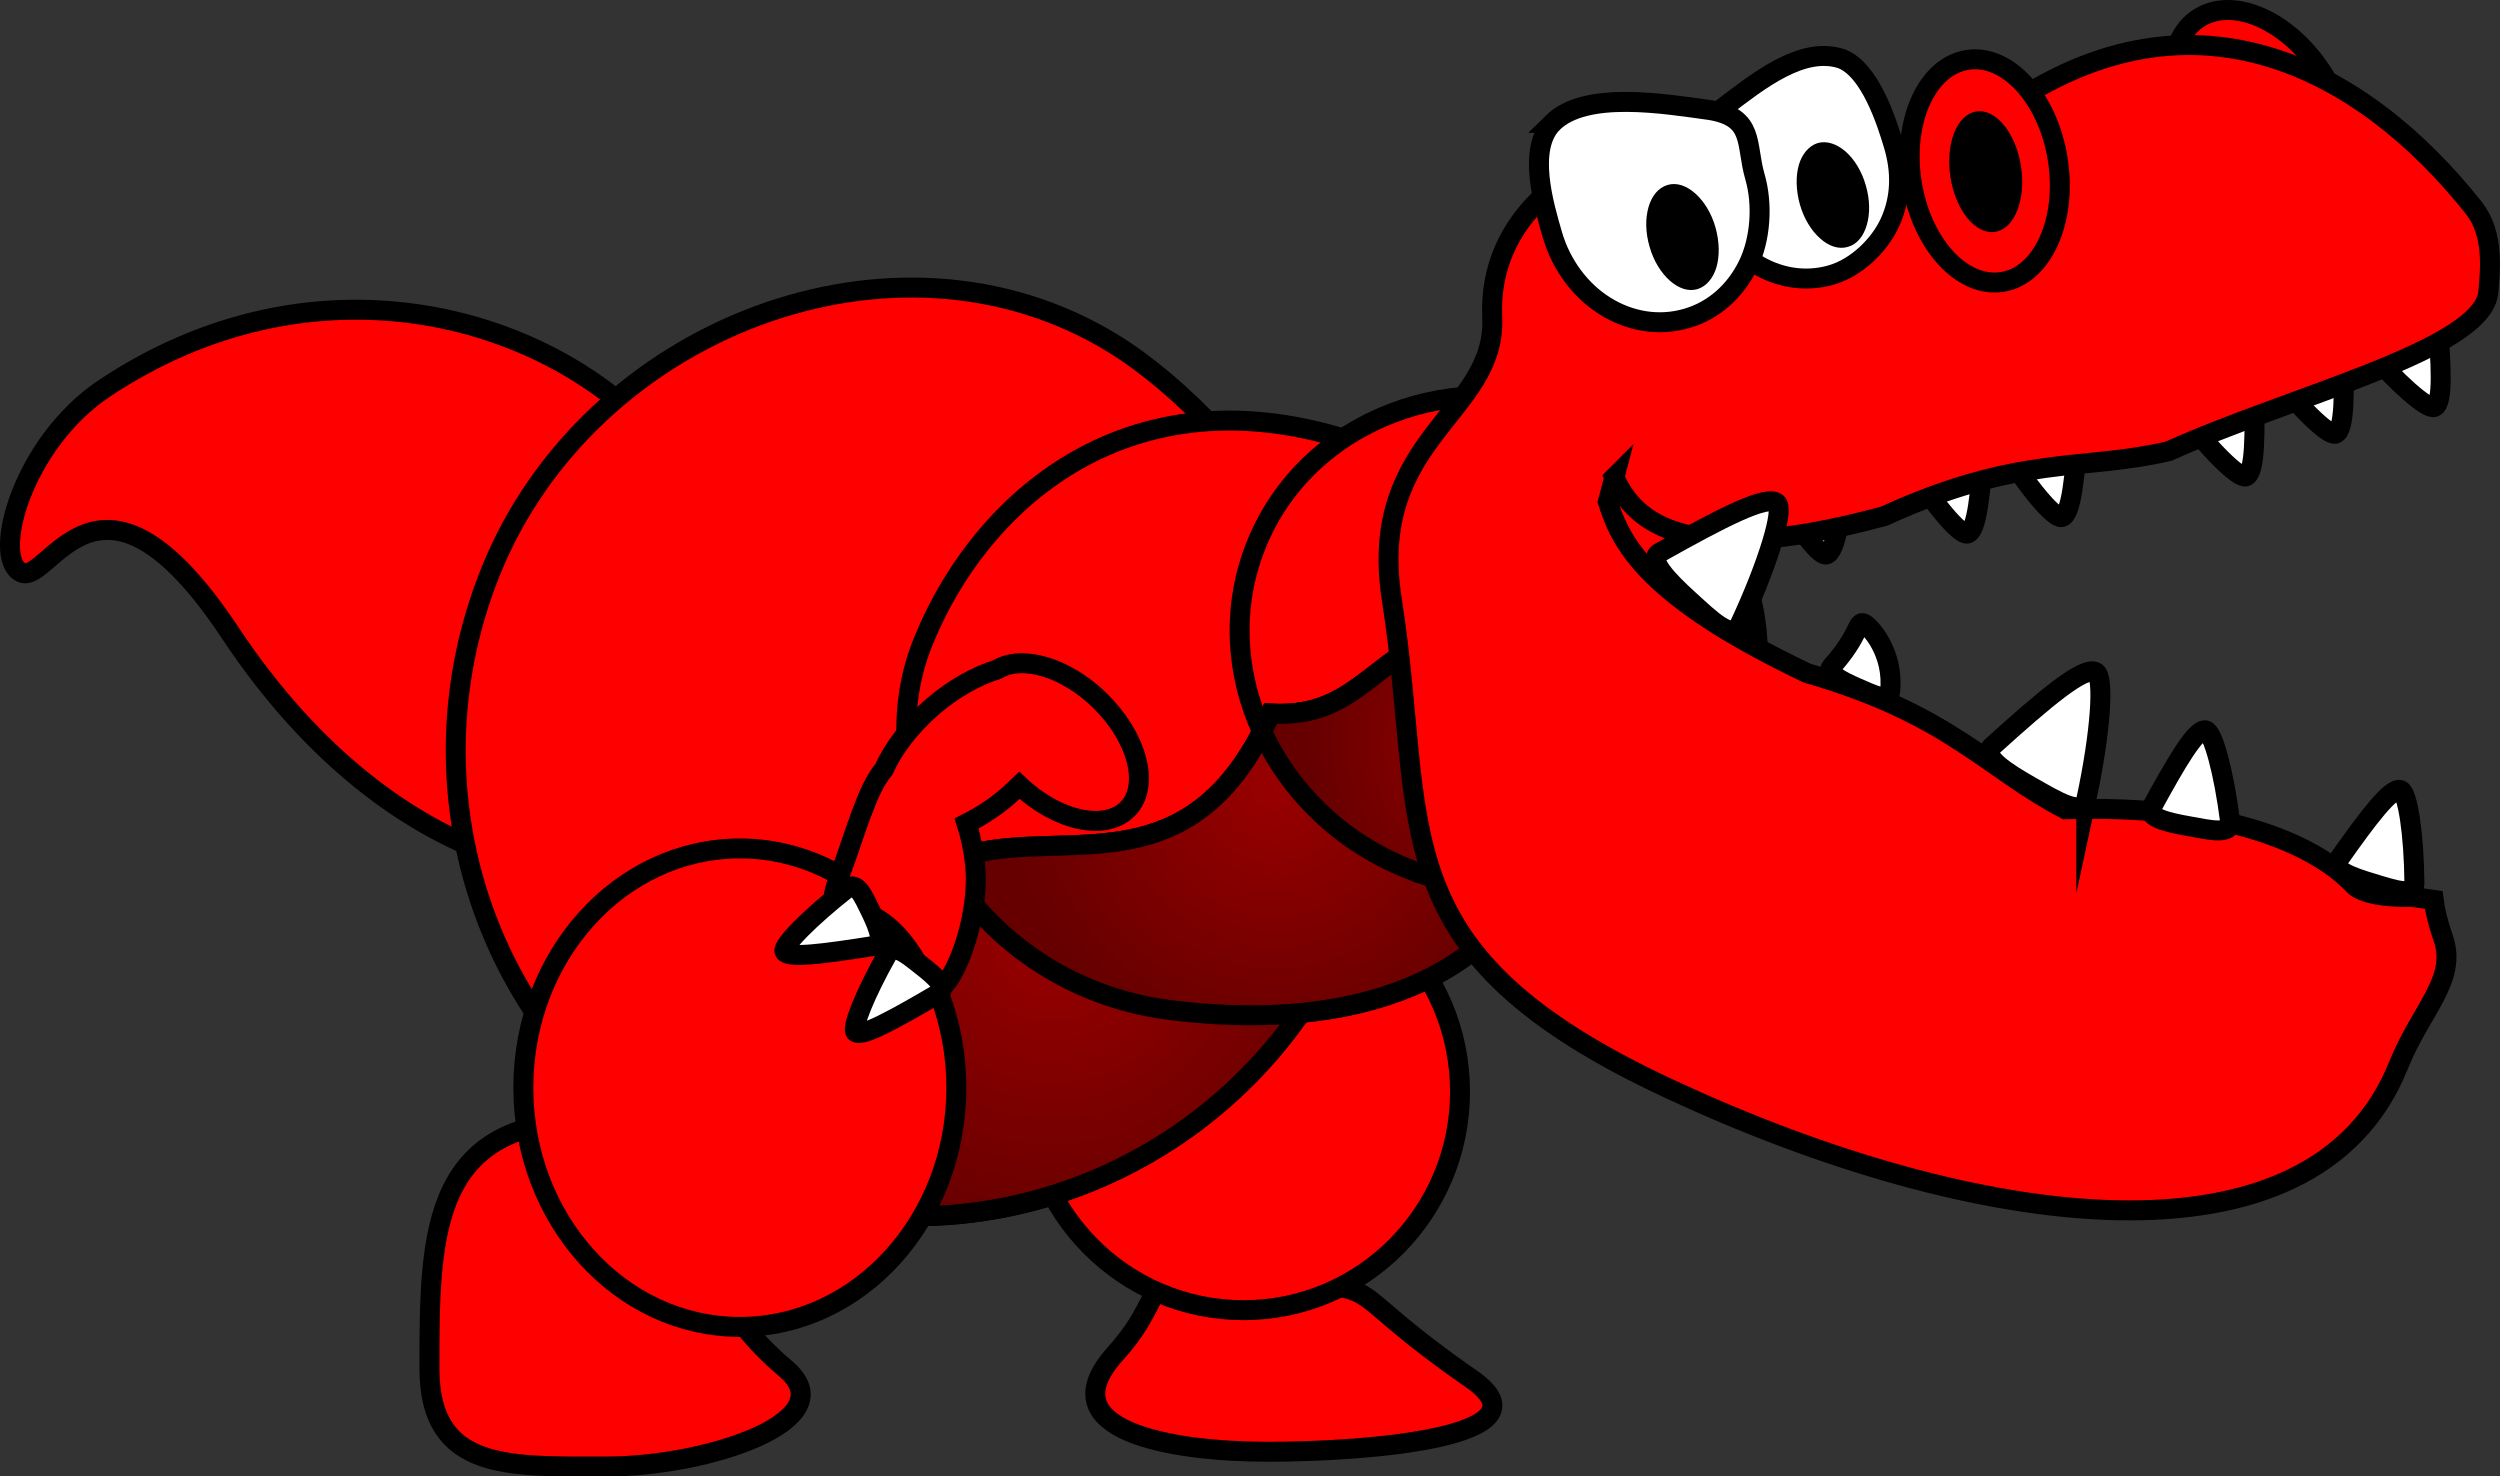 <svg version="1.1" xmlns="http://www.w3.org/2000/svg" xmlns:xlink="http://www.w3.org/1999/xlink" width="100.115" height="59.127" viewBox="0,0,100.115,59.127"><rect x="0" y="0" width="100.115" height="59.127" fill="#333333" stroke="none"/><defs><radialGradient cx="226.523" cy="169.882" r="12.471" gradientUnits="userSpaceOnUse" id="color-1"><stop offset="0" stop-color="#990000"/><stop offset="1" stop-color="#660000"/></radialGradient><radialGradient cx="235.415" cy="164.005" r="10.727" gradientUnits="userSpaceOnUse" id="color-2"><stop offset="0" stop-color="#990000"/><stop offset="1" stop-color="#660000"/></radialGradient><radialGradient cx="244.352" cy="162.244" r="7.644" gradientUnits="userSpaceOnUse" id="color-3"><stop offset="0" stop-color="#990000"/><stop offset="1" stop-color="#660000"/></radialGradient><radialGradient cx="250.448" cy="162.427" r="7.236" gradientUnits="userSpaceOnUse" id="color-4"><stop offset="0" stop-color="#990000"/><stop offset="1" stop-color="#660000"/></radialGradient></defs><g transform="translate(-184.335,-132.503)"><g data-paper-data="{&quot;isPaintingLayer&quot;:true}" fill="none" fill-rule="nonzero" stroke="none" stroke-width="none" stroke-linecap="none" stroke-linejoin="miter" stroke-miterlimit="10" stroke-dasharray="" stroke-dashoffset="0" font-family="none" font-weight="none" font-size="none" text-anchor="none" style="mix-blend-mode: normal"><path d="M210.633,150.02c4.55,5.04 5.95,12.54 2.29,15.84c-3.65,3.3 -12.75,1.97 -19.36,-8c-5.26,-7.94 -7.24,-1.91 -8.37,-2.43c-1.22,-0.56 0.03,-5.19 3.33,-7.38c8.31,-5.53 17.56,-3.06 22.11,1.97z" data-paper-data="{&quot;origPos&quot;:null}" fill="#ff0000" stroke="#000000" stroke-width="0.8" stroke-linecap="butt"/><path d="M243.253,187.72c3.38,2.34 -4.19,2.92 -8.13,2.92c-3.93,0 -8.88,-0.85 -6.13,-3.92c2.71,-3.01 -0.13,-3.16 6.99,-2.83c3.95,0.19 2,0.18 7.27,3.83z" data-paper-data="{&quot;origPos&quot;:null}" fill="#ff0000" stroke="#000000" stroke-width="0.8" stroke-linecap="butt"/><path d="M225.463,176.22c0,-4.832 3.882,-8.75 8.67,-8.75c4.788,0 8.67,3.918 8.67,8.75c0,4.832 -3.882,8.75 -8.67,8.75c-4.788,0 -8.67,-3.918 -8.67,-8.75z" data-paper-data="{&quot;origPos&quot;:null}" fill="#ff0000" stroke="#000000" stroke-width="0.8" stroke-linecap="butt"/><path d="M238.443,169.33c-3.93,9.68 -14.83,14.39 -24.34,10.53c-9.51,-3.86 -14.03,-14.84 -10.1,-24.52c3.93,-9.68 16.17,-14.45 24.91,-9.08c5.16,3.16 13.46,13.39 9.53,23.07z" data-paper-data="{&quot;origPos&quot;:null}" fill="#ff0000" stroke="#000000" stroke-width="0.8" stroke-linecap="butt"/><path d="M246.513,166.29c-2.48,6.11 -8.92,7.47 -15.33,6.65c-7.74,-0.99 -12.36,-8.63 -9.88,-14.74c2.48,-6.11 9.1,-11.57 18.87,-7.38c5.93,2.55 8.82,9.36 6.34,15.47z" data-paper-data="{&quot;origPos&quot;:null}" fill="#ff0000" stroke="#000000" stroke-width="0.8" stroke-linecap="butt"/><path d="M234.653,154.291c2.03,-4.999 8.019,-7.288 13.377,-5.112c5.357,2.176 8.054,7.993 6.024,12.992c-2.03,4.999 -8.019,7.288 -13.377,5.112c-5.357,-2.176 -8.054,-7.993 -6.024,-12.992z" data-paper-data="{&quot;origPos&quot;:null}" fill="#ff0000" stroke="#000000" stroke-width="0.8" stroke-linecap="butt"/><path d="M238.903,159.9c0.8,3.02 0.83,6.25 -0.46,9.43c-3.94,9.68 -14.83,14.39 -24.34,10.53c-0.98,-0.39 -1.89,-0.88 -2.76,-1.42c2.05,-4.05 6.78,-11.04 12.73,-11.9c3.83,-0.56 8.25,1.01 11.15,-5.46c1.69,0.1 2.71,-0.47 3.68,-1.18z" data-paper-data="{&quot;origPos&quot;:null}" fill="url(#color-1)" stroke="#000000" stroke-width="0.8" stroke-linecap="round"/><path d="M231.173,172.95c-4.07,-0.52 -7.26,-2.88 -9.03,-5.89c0.63,-0.23 1.27,-0.42 1.93,-0.52c3.83,-0.56 8.25,1.01 11.15,-5.46c4.58,0.27 4.2,-4.31 11.35,-3.65c1.08,2.74 1.15,5.88 -0.06,8.86c-2.48,6.11 -8.92,7.47 -15.34,6.66z" data-paper-data="{&quot;origPos&quot;:null}" fill="url(#color-2)" stroke="#000000" stroke-width="0.8" stroke-linecap="round"/><path d="M240.683,167.28c-2.7,-1.09 -4.73,-3.12 -5.81,-5.49c0.11,-0.23 0.24,-0.45 0.35,-0.71c4.92,0.29 4.11,-5.03 13.08,-3.41c2.55,0.46 4.63,1.49 6.25,2.79c-0.11,0.58 -0.27,1.15 -0.5,1.71c-2.03,5 -8.02,7.29 -13.37,5.11z" data-paper-data="{&quot;origPos&quot;:null}" fill="url(#color-3)" stroke="#000000" stroke-width="0.8" stroke-linecap="round"/><path d="M249.953,166.46c-4.02,-1.64 -6.82,-4.91 -7.85,-8.6c1.38,-0.51 3.27,-0.73 6.2,-0.2c6.21,1.13 9.61,5.61 10.5,9.3c-2.76,0.81 -5.88,0.71 -8.85,-0.5z" data-paper-data="{&quot;origPos&quot;:null}" fill="url(#color-4)" stroke="#000000" stroke-width="0.8" stroke-linecap="round"/><path d="M215.793,187.31c2.48,2.09 -3.19,3.92 -7.13,3.92c-3.93,0 -7.13,0.21 -7.13,-3.92c0,-5.48 0,-10.25 7.13,-9.92c3.94,0.19 1.88,5.5 7.13,9.92z" data-paper-data="{&quot;origPos&quot;:null}" fill="#ff0000" stroke="#000000" stroke-width="0.8" stroke-linecap="butt"/><path d="M205.293,176.06c0,-5.291 3.882,-9.58 8.67,-9.58c4.788,0 8.67,4.289 8.67,9.58c0,5.291 -3.882,9.58 -8.67,9.58c-4.788,0 -8.67,-4.289 -8.67,-9.58z" data-paper-data="{&quot;origPos&quot;:null}" fill="#ff0000" stroke="#000000" stroke-width="0.8" stroke-linecap="butt"/><path d="M221.513,171.92c-2.27,-4.88 -4.57,-1.62 -3.55,-4.37c0.66,-1.76 1.08,-3.43 1.77,-4.24c0.37,-0.83 1.04,-1.72 1.95,-2.51c0.85,-0.73 1.76,-1.23 2.59,-1.49c0.99,-0.59 2.71,-0.1 4.08,1.22c1.53,1.48 2.05,3.43 1.15,4.36c-0.89,0.92 -2.83,0.5 -4.35,-0.94c-0.14,0.13 -0.27,0.27 -0.42,0.4c-0.55,0.48 -1.13,0.85 -1.69,1.13c0.16,0.5 0.28,1.06 0.34,1.65c0.26,2.52 -1.32,5.97 -1.87,4.79z" data-paper-data="{&quot;origPos&quot;:null}" fill="#ff0000" stroke="#000000" stroke-width="0.8" stroke-linecap="butt"/><path d="M218.253,168.08c0.4,-0.31 0.66,0.33 0.97,0.96c0.3,0.63 0.55,1.27 0.13,1.34c-2.02,0.32 -3.46,0.51 -3.6,0.23c-0.11,-0.22 0.99,-1.34 2.5,-2.53z" data-paper-data="{&quot;origPos&quot;:null}" fill="#ffffff" stroke="#000000" stroke-width="0.8" stroke-linecap="round"/><path d="M219.883,170.69c0.24,-0.43 0.78,0.03 1.34,0.47c0.57,0.44 1.08,0.9 0.71,1.12c-1.79,1.05 -3.08,1.76 -3.33,1.56c-0.19,-0.14 0.37,-1.53 1.28,-3.15z" data-paper-data="{&quot;origPos&quot;:null}" fill="#ffffff" stroke="#000000" stroke-width="0.8" stroke-linecap="round"/><path d="M278.993,146.3c-0.34,-0.4 0.47,-0.71 1.28,-1.07c0.81,-0.35 1.62,-0.64 1.65,-0.21c0.18,2.11 0.26,3.62 -0.1,3.78c-0.27,0.13 -1.52,-0.97 -2.83,-2.5z" data-paper-data="{&quot;origPos&quot;:null}" fill="#ffffff" stroke="#000000" stroke-width="0.8" stroke-linecap="round"/><path d="M275.163,147.23c-0.33,-0.42 0.5,-0.69 1.33,-1c0.83,-0.31 1.65,-0.56 1.66,-0.13c0.08,2.12 0.08,3.63 -0.29,3.77c-0.27,0.11 -1.47,-1.05 -2.7,-2.64z" data-paper-data="{&quot;origPos&quot;:null}" fill="#ffffff" stroke="#000000" stroke-width="0.8" stroke-linecap="round"/><path d="M271.593,148.91c-0.32,-0.42 0.51,-0.69 1.34,-0.99c0.83,-0.3 1.65,-0.54 1.66,-0.11c0.06,2.12 0.05,3.63 -0.32,3.77c-0.28,0.1 -1.47,-1.07 -2.68,-2.67z" data-paper-data="{&quot;origPos&quot;:null}" fill="#ffffff" stroke="#000000" stroke-width="0.8" stroke-linecap="round"/><path d="M264.473,150.31c-0.28,-0.45 0.57,-0.64 1.43,-0.86c0.85,-0.23 1.69,-0.39 1.67,0.04c-0.14,2.12 -0.29,3.62 -0.67,3.72c-0.3,0.08 -1.37,-1.19 -2.43,-2.9z" data-paper-data="{&quot;origPos&quot;:null}" fill="#ffffff" stroke="#000000" stroke-width="0.8" stroke-linecap="round"/><path d="M260.693,150.97c-0.28,-0.45 0.57,-0.64 1.43,-0.86c0.85,-0.23 1.69,-0.39 1.67,0.04c-0.14,2.12 -0.29,3.62 -0.67,3.72c-0.3,0.08 -1.37,-1.19 -2.43,-2.9z" data-paper-data="{&quot;origPos&quot;:null}" fill="#ffffff" stroke="#000000" stroke-width="0.8" stroke-linecap="round"/><path d="M255.203,151.67c-0.26,-0.46 0.61,-0.6 1.47,-0.78c0.86,-0.18 1.71,-0.3 1.66,0.14c-0.26,2.11 -0.49,3.6 -0.87,3.68c-0.3,0.05 -1.3,-1.28 -2.26,-3.04z" data-paper-data="{&quot;origPos&quot;:null}" fill="#ffffff" stroke="#000000" stroke-width="0.8" stroke-linecap="round"/><path d="M272.357,138.623c-1.359,-2.081 -1.352,-4.492 0.017,-5.386c1.369,-0.894 3.58,0.068 4.939,2.149c1.359,2.081 1.352,4.492 -0.017,5.386c-1.369,0.894 -3.58,-0.068 -4.939,-2.149z" data-paper-data="{&quot;origPos&quot;:null}" fill="#ff0000" stroke="#000000" stroke-width="0.8" stroke-linecap="butt"/><path d="M248.983,151.62l-0.26,0.98c0.5,1.57 1.43,3.74 7.98,6.86c5.73,1.65 7.2,3.82 10.34,5.45c8.68,-0.26 11.23,2.72 11.58,3.06c0.56,0.52 2.28,0.45 2.28,0.45l0.89,0.12c0.05,0.4 0.16,0.89 0.38,1.52c0.59,1.68 -0.9,2.88 -1.79,5.11c-3.4,8.5 -16.94,6.65 -29.19,0.94c-11.81,-5.5 -9.68,-10.39 -11.12,-19.59c-1.02,-6.5 4.2,-7.42 4.02,-11.31c-0.18,-4 3.23,-6.42 6.55,-7c1.4,-0.24 2.67,-0.16 3.83,0.05c1.68,0.26 3.14,0.81 4.43,1.07c1.2,0.21 2.27,0.12 3.23,-0.76c0.68,-0.62 1.39,-1.1 2.1,-1.45c7.73,-5.66 14.7,-1.93 19.17,3.71c0.83,1.06 0.65,2.52 0.58,3.37c-0.2,2.31 -7.9,4.15 -12.8,6.37c-3.45,0.81 -5.97,0.12 -11.39,2.6c-8.5,2.31 -10.15,-0.13 -10.81,-1.55z" data-paper-data="{&quot;origPos&quot;:null}" fill="#ff0000" stroke="#000000" stroke-width="0.8" stroke-linecap="butt"/><path d="M260.892,139.806c-0.384,-2.455 0.613,-4.651 2.228,-4.904c1.615,-0.253 3.236,1.533 3.621,3.988c0.384,2.455 -0.613,4.651 -2.228,4.904c-1.615,0.253 -3.236,-1.533 -3.621,-3.988z" data-paper-data="{&quot;origPos&quot;:null}" fill="#ff0000" stroke="#000000" stroke-width="0.8" stroke-linecap="butt"/><path d="M262.442,139.599c-0.208,-1.331 0.255,-2.51 1.036,-2.632c0.78,-0.122 1.582,0.858 1.79,2.19c0.208,1.331 -0.255,2.51 -1.036,2.632c-0.78,0.122 -1.582,-0.858 -1.79,-2.19z" data-paper-data="{&quot;origPos&quot;:null}" fill="#000000" stroke="none" stroke-width="1" stroke-linecap="butt"/><path d="M253.373,136.79c1.41,-1.07 3.13,-2.44 4.69,-1.94c1.16,0.42 1.83,2.54 2.11,3.48c0.29,0.98 0.33,2.07 -0.18,3.14c-0.39,0.82 -1.28,1.75 -2.34,2.05c-1.06,0.3 -2.15,0.1 -3.07,-0.49c-0.92,-0.59 -1.73,-1.68 -2.01,-2.74c-0.36,-1.36 -0.69,-2.38 0.8,-3.5z" data-paper-data="{&quot;origPos&quot;:null}" id="ID0.257101490162313_13_" fill="#ffffff" stroke="#000000" stroke-width="0.8" stroke-linecap="butt"/><path d="M257.133,138.23c0.37,-0.1 0.76,0.04 1.11,0.34c0.35,0.31 0.65,0.79 0.81,1.36c0.17,0.58 0.17,1.14 0.04,1.58c-0.13,0.45 -0.39,0.78 -0.76,0.88c-0.37,0.11 -0.77,-0.03 -1.11,-0.34c-0.35,-0.31 -0.65,-0.79 -0.81,-1.36c-0.16,-0.57 -0.17,-1.14 -0.04,-1.59c0.13,-0.43 0.4,-0.76 0.76,-0.87z" data-paper-data="{&quot;origPos&quot;:null}" id="ID0.13991053588688374_13_" fill="#000000" stroke="none" stroke-width="1" stroke-linecap="butt"/><path d="M246.513,137.42c1.32,-1.3 4.47,-0.76 6.3,-0.51c1.8,0.3 1.42,1.36 1.8,2.67c0.32,1.1 0.23,2.5 -0.27,3.53c-0.5,1.03 -1.36,1.83 -2.48,2.15c-1.12,0.32 -2.28,0.11 -3.25,-0.5c-0.97,-0.6 -1.76,-1.64 -2.11,-2.85c-0.35,-1.2 -1.02,-3.46 0.01,-4.49z" data-paper-data="{&quot;origPos&quot;:null}" id="ID0.257101490162313_12_" fill="#ffffff" stroke="#000000" stroke-width="0.8" stroke-linecap="butt"/><path d="M251.113,139.91c0.37,-0.11 0.76,0.03 1.11,0.34c0.35,0.31 0.65,0.79 0.81,1.36c0.16,0.57 0.17,1.14 0.04,1.59c-0.13,0.44 -0.4,0.77 -0.76,0.88c-0.37,0.11 -0.76,-0.03 -1.11,-0.34c-0.35,-0.31 -0.65,-0.79 -0.81,-1.36c-0.17,-0.58 -0.17,-1.14 -0.04,-1.59c0.13,-0.44 0.39,-0.77 0.76,-0.88z" data-paper-data="{&quot;origPos&quot;:null}" id="ID0.13991053588688374_12_" fill="#000000" stroke="none" stroke-width="1" stroke-linecap="butt"/><path d="M267.883,164.52c-0.15,0.7 -1.16,0.08 -2.2,-0.51c-1.04,-0.59 -2.01,-1.22 -1.58,-1.61c2.13,-1.93 3.69,-3.24 4.16,-2.98c0.35,0.2 0.19,2.45 -0.38,5.1z" data-paper-data="{&quot;origPos&quot;:null}" fill="#ffffff" stroke="#000000" stroke-width="0.8" stroke-linecap="round"/><path d="M273.643,165.41c0.06,0.53 -0.79,0.34 -1.65,0.18c-0.87,-0.15 -1.7,-0.36 -1.5,-0.74c1.02,-1.86 1.78,-3.17 2.17,-3.1c0.29,0.06 0.73,1.67 0.98,3.66z" data-paper-data="{&quot;origPos&quot;:null}" fill="#ffffff" stroke="#000000" stroke-width="0.8" stroke-linecap="round"/><path d="M281.023,167.89c0,0.53 -0.82,0.25 -1.67,-0.01c-0.85,-0.25 -1.65,-0.55 -1.4,-0.91c1.22,-1.73 2.13,-2.94 2.51,-2.83c0.29,0.1 0.54,1.74 0.56,3.75z" data-paper-data="{&quot;origPos&quot;:null}" fill="#ffffff" stroke="#000000" stroke-width="0.8" stroke-linecap="round"/><path d="M260.023,160.22c-0.05,0.42 -0.67,0.11 -1.32,-0.17c-0.64,-0.28 -1.25,-0.6 -1.02,-0.85c1.13,-1.25 1.01,-1.85 1.29,-1.73c0.23,0.1 1.23,1.16 1.05,2.75z" data-paper-data="{&quot;origPos&quot;:null}" fill="#ffffff" stroke="#000000" stroke-width="0.8" stroke-linecap="round"/><path d="M254.003,157.52c-0.3,0.65 -1.14,-0.18 -2.02,-0.98c-0.88,-0.8 -1.68,-1.63 -1.18,-1.91c2.49,-1.4 4.3,-2.33 4.69,-1.98c0.3,0.27 -0.35,2.42 -1.49,4.87z" data-paper-data="{&quot;origPos&quot;:null}" fill="#ffffff" stroke="#000000" stroke-width="0.8" stroke-linecap="round"/></g></g></svg>